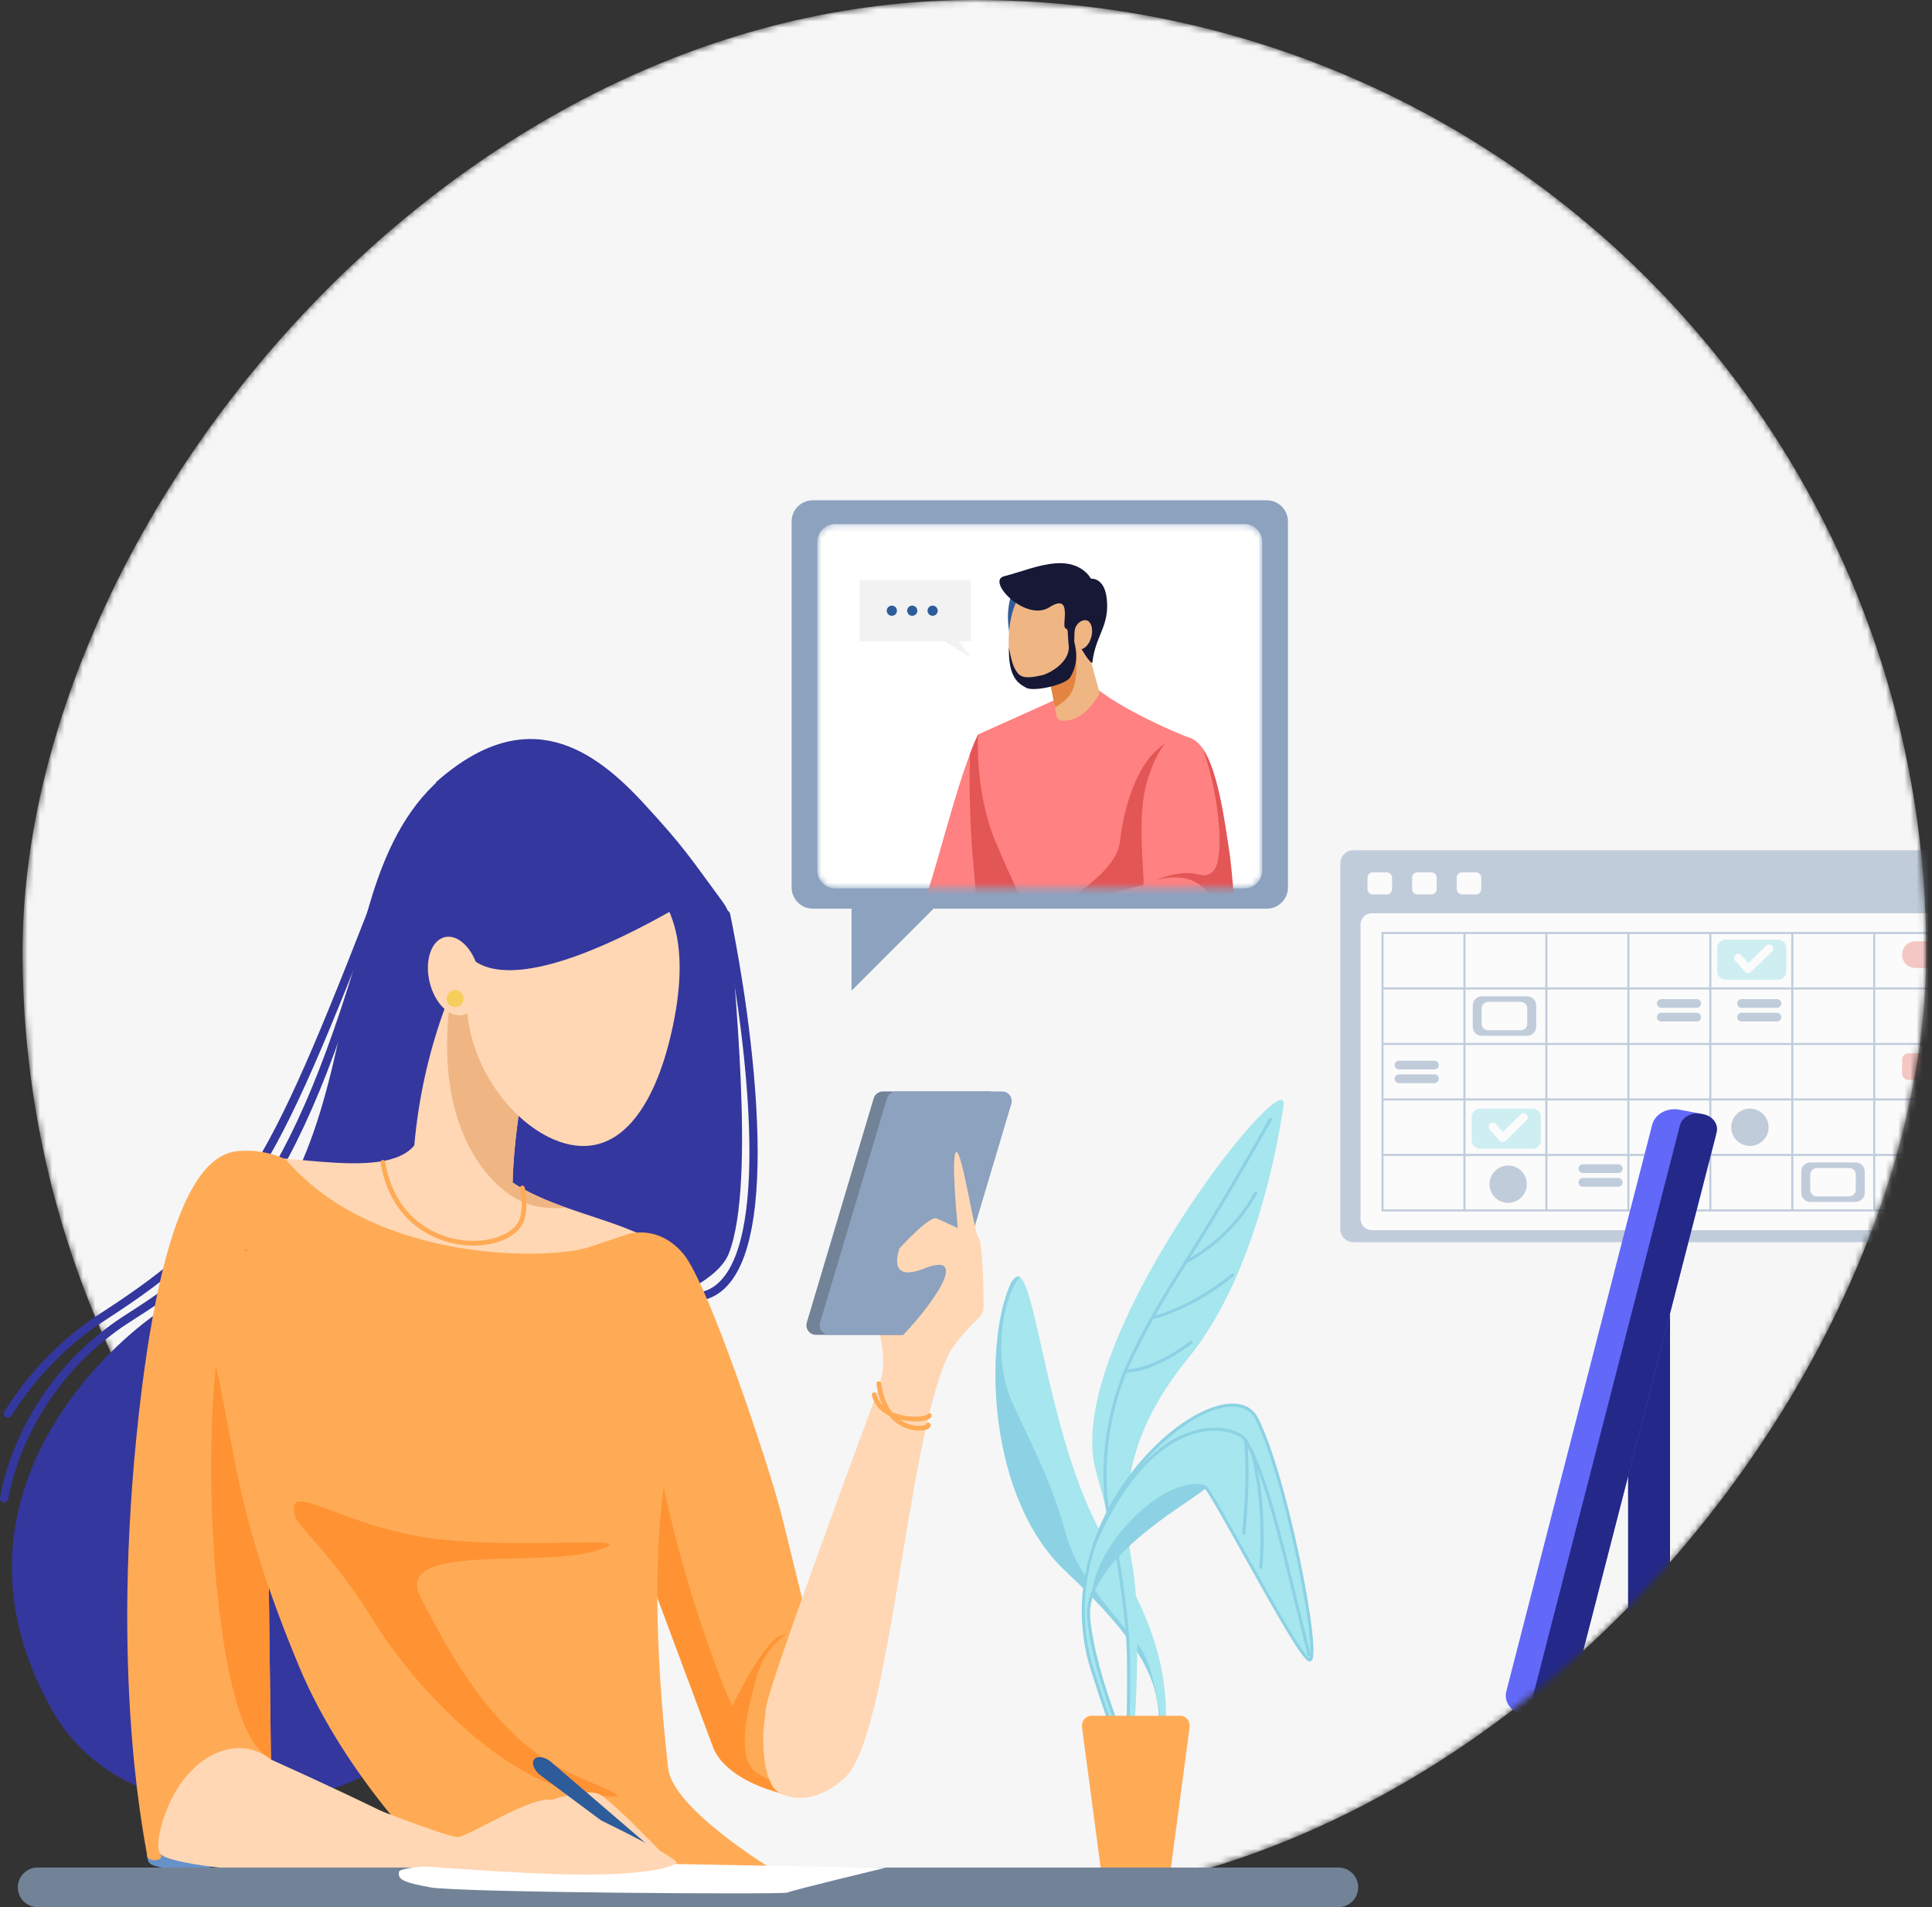 <svg width="314" height="310" viewBox="0 0 314 310" fill="none" xmlns="http://www.w3.org/2000/svg">
<rect x="0" y="0" width="314" height="310" fill="#333333" stroke="none"/>
<mask id="mask0_50_748" style="mask-type:alpha" maskUnits="userSpaceOnUse" x="3" y="0" width="311" height="310">
<rect width="309.388" height="309.388" rx="154.694" transform="matrix(-1 0 0 1 313.055 0)" fill="#6268F7"/>
</mask>
<g mask="url(#mask0_50_748)">
<rect width="309.388" height="309.388" rx="154.694" transform="matrix(-1 0 0 1 313.055 0)" fill="#F6F6F6"/>
<path d="M205.888 147.7H132.096C130.204 147.7 128.658 146.15 128.658 144.261V84.762C128.658 82.869 130.204 81.323 132.096 81.323H205.888C207.78 81.323 209.326 82.869 209.326 84.762V144.261C209.326 146.15 207.78 147.7 205.888 147.7Z" fill="#8CA2BF"/>
<path d="M138.399 142.682V161.027L159.534 139.891C159.534 139.891 138.83 142.682 138.399 142.682Z" fill="#8CA2BF"/>
<mask id="mask1_50_748" style="mask-type:alpha" maskUnits="userSpaceOnUse" x="132" y="85" width="74" height="60">
<path d="M202.239 144.405H135.745C134.14 144.405 132.829 143.091 132.829 141.489V88.086C132.829 86.484 134.14 85.17 135.745 85.17H202.239C203.844 85.17 205.155 86.484 205.155 88.086V141.489C205.155 143.091 203.844 144.405 202.239 144.405Z" fill="white"/>
</mask>
<g mask="url(#mask1_50_748)">
<path d="M202.239 144.405H135.745C134.14 144.405 132.829 143.091 132.829 141.489V88.086C132.829 86.484 134.14 85.17 135.745 85.17H202.239C203.844 85.17 205.155 86.484 205.155 88.086V141.489C205.155 143.091 203.844 144.405 202.239 144.405Z" fill="white"/>
<path d="M158.978 119.382C155.539 126.36 151.23 145.428 150.054 146.473C148.878 147.518 142.087 151.567 140.911 153.526C139.736 155.485 140.259 154.832 140.781 154.963C141.304 155.094 170.82 155.223 170.82 155.223C170.82 155.223 167.425 134.98 167.033 134.849C166.641 134.719 158.978 119.382 158.978 119.382Z" fill="#FF8181"/>
<path d="M154.089 155.129C159.511 155.167 165.231 155.197 168.38 155.213L164.068 129.427C161.769 124.968 158.977 119.381 158.977 119.381C158.543 120.261 158.096 121.333 157.643 122.536C157.196 141.904 159.986 147.332 157.89 150.783C156.255 153.475 154.763 154.681 154.089 155.129Z" fill="#E35656"/>
<path d="M177.079 110.959C181.981 115.484 192.894 119.775 192.894 119.775C192.894 119.775 194.551 135.095 193.42 143.768C192.289 152.442 192.918 154.202 192.918 154.202H170.417C170.417 154.202 167.396 150.011 161.868 136.981C158.349 128.683 158.977 119.381 158.977 119.381L172.679 113.221L177.079 110.959Z" fill="#FF8181"/>
<path d="M170.417 154.202H192.918C192.918 154.202 192.29 152.442 193.421 143.768C194.352 136.626 193.392 124.979 193.026 121.088L190.978 120.212C185.842 121.692 182.88 129.355 182.01 136.843C181.427 141.853 173.126 146.785 167.696 149.502C169.481 152.902 170.417 154.202 170.417 154.202Z" fill="#E35656"/>
<path d="M164.899 95.235C162.188 101.277 165.443 106.872 165.344 106.636C165.246 106.4 169.45 96.437 169.45 96.437L164.899 95.235Z" fill="#2E5B9A"/>
<path d="M175.178 99.703L178.618 112.277C178.715 112.632 178.633 113.009 178.401 113.294C177.593 114.289 176.445 116.334 174.127 116.99C173.677 117.117 173.122 117.151 172.673 117.152C172.2 117.154 171.793 116.821 171.703 116.357L169.399 104.432L175.178 99.703Z" fill="#EFB583"/>
<path d="M174.521 100.754L173.264 101.269L169.399 104.432L171.473 115.005C174.993 112.811 175.506 111.331 174.521 100.754Z" fill="#E38540"/>
<path d="M175.052 105.265C174.291 109.401 171.195 112.199 168.139 111.512C165.082 110.827 163.625 108.15 163.983 102.782C164.265 98.571 166.341 93.994 169.398 94.679C172.455 95.365 175.814 101.128 175.052 105.265Z" fill="#EFB583"/>
<path d="M192.895 119.775C197.447 120.804 198.293 130.05 199.773 139.803C199.944 140.926 200.818 150.426 200.818 150.426C200.818 150.426 200.905 152.168 199.163 153.039C197.676 153.783 197.073 154.344 188.453 154.432C180.175 154.515 169.5 154.171 169.5 154.171C169.5 154.171 169.405 151.09 170.254 149.584C171.532 147.321 184.622 144.07 185.842 143.896C186.015 141.458 184.639 132.636 186.538 126.655C187.844 122.54 189.248 120.385 191.008 119.822C191.594 119.634 192.22 119.623 192.895 119.775Z" fill="#FF8181"/>
<path d="M174.181 154.359C178.262 154.42 183.863 154.478 188.453 154.432C197.073 154.345 197.676 153.783 199.163 153.039C200.905 152.169 200.992 150.688 200.992 150.688C200.992 150.688 200.112 140.578 199.947 139.455C198.99 132.925 197.954 125.451 195.546 121.844C197.81 128.481 198.175 134.08 198.215 136.471C198.236 137.683 198.124 139.341 197.77 140.5C197.379 141.785 196.377 142.59 194.81 142.154C191.675 141.284 187.757 143.113 187.757 143.113C187.757 143.113 190.717 142.067 193.503 143.026C196.29 143.983 202.037 150.339 195.767 152.691C193.849 153.41 182.357 153.997 174.181 154.359Z" fill="#E35656"/>
<path d="M163.981 105.2C163.853 110.255 165.575 111.11 166.779 111.797C167.985 112.483 173.174 111.348 173.936 110.098C175.885 106.9 174.244 103.918 174.68 103.963C175.117 104.008 175.516 105.253 176.651 106.869C176.757 107.019 177.496 108.018 177.535 107.686C178.062 103.16 180.42 101.754 179.858 97.175C179.444 93.8 177.302 94.067 177.302 94.067C177.302 94.067 175.92 91.244 171.617 91.565C168.735 91.779 166.165 92.902 163.194 93.668C160.222 94.432 166.709 101.168 170.563 98.706C174.417 96.246 172.515 101.666 173.122 102.086C173.731 102.506 173.415 102.142 173.694 104.916C173.973 107.69 170.451 109.5 169.441 109.737C166.213 110.497 165.673 109.965 164.967 108.749C164.353 107.695 163.981 105.2 163.981 105.2Z" fill="#161836"/>
<path d="M177.342 103.635C176.972 104.908 176.066 105.732 175.321 105.472C174.574 105.214 174.553 104.178 174.64 102.697C174.719 101.362 175.915 100.6 176.662 100.859C177.407 101.118 177.713 102.361 177.342 103.635Z" fill="#EFB583"/>
<path d="M155.855 104.24L157.787 106.863L153.508 104.24H139.702V94.3H157.787V104.24H155.855Z" fill="#F2F2F2"/>
</g>
<path d="M345.349 310.605H-27.08C-28.965 310.605 -30.492 309.077 -30.492 307.192C-30.492 305.307 -28.965 303.78 -27.08 303.78H345.349C347.234 303.78 348.761 305.307 348.761 307.192C348.761 309.077 347.234 310.605 345.349 310.605Z" fill="#2E5B9A"/>
<path d="M61.198 303.121C61.198 303.121 47.161 303.301 46.98 304.542C46.804 305.786 47.514 306.32 52.492 307.211C57.465 308.098 113.446 308.455 113.979 308.098C114.513 307.745 130.863 303.831 130.863 303.831L91.589 303.121H61.198Z" fill="#DBE5EB"/>
<path d="M68.845 293.777C68.845 293.777 78.91 289.359 81.855 291.321C84.8 293.283 93.312 302.288 93.312 302.288L68.845 293.777Z" fill="#FFD7B4"/>
<path d="M92.756 303.087C92.565 303.327 92.277 303.426 92.119 303.308L71.407 287.89C70.292 287.058 69.762 285.788 70.299 285.118C70.837 284.448 72.191 284.687 73.244 285.593L92.83 302.417C92.981 302.55 92.948 302.848 92.756 303.087Z" fill="#2E5B9A"/>
<g opacity="0.5">
<path d="M322.656 201.913H219.965C218.792 201.913 217.841 200.962 217.841 199.789V140.33C217.841 139.157 218.792 138.202 219.965 138.202H322.656C323.829 138.202 324.78 139.157 324.78 140.33V199.789C324.78 200.962 323.829 201.913 322.656 201.913Z" fill="#8CA2BF"/>
<path d="M319.651 199.961H222.969C221.947 199.961 221.118 199.131 221.118 198.109V150.302C221.118 149.28 221.947 148.45 222.969 148.45H319.651C320.674 148.45 321.503 149.28 321.503 150.302V198.109C321.503 199.131 320.674 199.961 319.651 199.961Z" fill="white"/>
<path d="M225.383 145.387H223.124C222.647 145.387 222.257 145.002 222.257 144.524V142.664C222.257 142.186 222.647 141.801 223.124 141.801H225.383C225.856 141.801 226.246 142.186 226.246 142.664V144.524C226.246 145.002 225.856 145.387 225.383 145.387Z" fill="white"/>
<path d="M232.627 145.387H230.369C229.895 145.387 229.506 145.002 229.506 144.524V142.664C229.506 142.186 229.895 141.801 230.369 141.801H232.627C233.105 141.801 233.495 142.186 233.495 142.664V144.524C233.495 145.002 233.105 145.387 232.627 145.387Z" fill="white"/>
<path d="M239.875 145.387H237.617C237.14 145.387 236.754 145.002 236.754 144.524V142.664C236.754 142.186 237.14 141.801 237.617 141.801H239.875C240.353 141.801 240.739 142.186 240.739 142.664V144.524C240.739 145.002 240.353 145.387 239.875 145.387Z" fill="white"/>
<path d="M224.859 196.588H317.766V151.819H224.859V196.588ZM318.101 196.923H224.524V151.484H318.101V196.923Z" fill="#8CA2BF"/>
<path d="M317.933 187.902H224.692V187.567H317.933V187.902Z" fill="#8CA2BF"/>
<path d="M317.933 178.881H224.692V178.546H317.933V178.881Z" fill="#8CA2BF"/>
<path d="M317.933 169.86H224.692V169.525H317.933V169.86Z" fill="#8CA2BF"/>
<path d="M317.933 160.84H224.692V160.505H317.933V160.84Z" fill="#8CA2BF"/>
<path d="M304.777 196.755H304.446V151.651H304.777V196.755Z" fill="#8CA2BF"/>
<path d="M291.458 196.755H291.122V151.651H291.458V196.755Z" fill="#8CA2BF"/>
<path d="M278.138 196.755H277.803V151.651H278.138V196.755Z" fill="#8CA2BF"/>
<path d="M264.818 196.755H264.483V151.651H264.818V196.755Z" fill="#8CA2BF"/>
<path d="M251.499 196.755H251.163V151.651H251.499V196.755Z" fill="#8CA2BF"/>
<path d="M238.179 196.755H237.844V151.651H238.179V196.755Z" fill="#8CA2BF"/>
<path d="M314.443 157.349H311.309C310.111 157.349 309.135 156.369 309.135 155.175C309.135 153.977 310.111 153 311.309 153H314.443C315.637 153 316.618 153.977 316.618 155.175C316.618 156.369 315.637 157.349 314.443 157.349Z" fill="#F39892"/>
<path d="M315.583 175.55H310.169C309.6 175.55 309.135 175.085 309.135 174.515V172.24C309.135 171.67 309.6 171.205 310.169 171.205H315.583C316.153 171.205 316.618 171.67 316.618 172.24V174.515C316.618 175.085 316.153 175.55 315.583 175.55Z" fill="#F39892"/>
<path d="M248.193 168.373H240.835C240.018 168.373 239.356 167.707 239.356 166.894V163.429C239.356 162.616 240.018 161.95 240.835 161.95H248.193C249.006 161.95 249.672 162.616 249.672 163.429V166.894C249.672 167.707 249.006 168.373 248.193 168.373Z" fill="#8CA2BF"/>
<path d="M247.154 167.468H241.87C241.284 167.468 240.806 166.99 240.806 166.404V163.915C240.806 163.333 241.284 162.855 241.87 162.855H247.154C247.74 162.855 248.218 163.333 248.218 163.915V166.404C248.218 166.99 247.74 167.468 247.154 167.468Z" fill="white"/>
<path d="M301.589 195.373H294.231C293.418 195.373 292.752 194.707 292.752 193.894V190.429C292.752 189.616 293.418 188.95 294.231 188.95H301.589C302.401 188.95 303.068 189.616 303.068 190.429V193.894C303.068 194.707 302.401 195.373 301.589 195.373Z" fill="#8CA2BF"/>
<path d="M300.55 194.468H295.266C294.684 194.468 294.206 193.99 294.206 193.408V190.919C294.206 190.332 294.684 189.855 295.266 189.855H300.55C301.136 189.855 301.614 190.332 301.614 190.919V193.408C301.614 193.99 301.136 194.468 300.55 194.468Z" fill="white"/>
<path d="M275.762 163.823H269.997C269.607 163.823 269.289 163.5 269.289 163.115C269.289 162.725 269.607 162.407 269.997 162.407H275.762C276.152 162.407 276.47 162.725 276.47 163.115C276.47 163.5 276.152 163.823 275.762 163.823Z" fill="#8CA2BF"/>
<path d="M275.762 166.043H269.997C269.607 166.043 269.289 165.729 269.289 165.34C269.289 164.95 269.607 164.631 269.997 164.631H275.762C276.152 164.631 276.47 164.95 276.47 165.34C276.47 165.729 276.152 166.043 275.762 166.043Z" fill="#8CA2BF"/>
<path d="M263.021 190.672H257.256C256.866 190.672 256.547 190.353 256.547 189.964C256.547 189.574 256.866 189.255 257.256 189.255H263.021C263.411 189.255 263.729 189.574 263.729 189.964C263.729 190.353 263.411 190.672 263.021 190.672Z" fill="#8CA2BF"/>
<path d="M263.021 192.896H257.256C256.866 192.896 256.547 192.578 256.547 192.188C256.547 191.799 256.866 191.48 257.256 191.48H263.021C263.411 191.48 263.729 191.799 263.729 192.188C263.729 192.578 263.411 192.896 263.021 192.896Z" fill="#8CA2BF"/>
<path d="M233.134 173.833H227.369C226.979 173.833 226.661 173.514 226.661 173.124C226.661 172.735 226.979 172.416 227.369 172.416H233.134C233.524 172.416 233.842 172.735 233.842 173.124C233.842 173.514 233.524 173.833 233.134 173.833Z" fill="#8CA2BF"/>
<path d="M233.134 176.057H227.369C226.979 176.057 226.661 175.739 226.661 175.349C226.661 174.96 226.979 174.641 227.369 174.641H233.134C233.524 174.641 233.842 174.96 233.842 175.349C233.842 175.739 233.524 176.057 233.134 176.057Z" fill="#8CA2BF"/>
<path d="M288.805 163.823H283.044C282.655 163.823 282.336 163.5 282.336 163.115C282.336 162.725 282.655 162.407 283.044 162.407H288.805C289.195 162.407 289.513 162.725 289.513 163.115C289.513 163.5 289.195 163.823 288.805 163.823Z" fill="#8CA2BF"/>
<path d="M288.805 166.043H283.044C282.655 166.043 282.336 165.729 282.336 165.34C282.336 164.95 282.655 164.631 283.044 164.631H288.805C289.195 164.631 289.513 164.95 289.513 165.34C289.513 165.729 289.195 166.043 288.805 166.043Z" fill="#8CA2BF"/>
<path d="M249.085 186.725H240.546C239.809 186.725 239.201 186.122 239.201 185.384V181.546C239.201 180.809 239.809 180.205 240.546 180.205H249.085C249.822 180.205 250.43 180.809 250.43 181.546V185.384C250.43 186.122 249.822 186.725 249.085 186.725Z" fill="#A6E6EE"/>
<path d="M244.212 185.652H244.187C244.003 185.644 243.831 185.56 243.709 185.422L242.113 183.607C241.866 183.331 241.895 182.908 242.172 182.661C242.448 182.418 242.872 182.443 243.119 182.723L244.25 184.005L247.154 181.161C247.418 180.901 247.845 180.905 248.105 181.173C248.36 181.437 248.356 181.86 248.092 182.12L244.682 185.459C244.556 185.581 244.388 185.652 244.212 185.652Z" fill="white"/>
<path d="M288.981 159.268H280.442C279.705 159.268 279.097 158.665 279.097 157.928V154.09C279.097 153.352 279.705 152.749 280.442 152.749H288.981C289.719 152.749 290.322 153.352 290.322 154.09V157.928C290.322 158.665 289.719 159.268 288.981 159.268Z" fill="#A6E6EE"/>
<path d="M284.108 158.192H284.083C283.899 158.187 283.727 158.104 283.606 157.965L282.005 156.151C281.762 155.875 281.791 155.447 282.068 155.204C282.345 154.961 282.768 154.986 283.015 155.267L284.142 156.549L287.05 153.704C287.314 153.444 287.741 153.449 288.001 153.717C288.256 153.981 288.252 154.404 287.988 154.664L284.578 158.003C284.452 158.125 284.284 158.192 284.108 158.192Z" fill="white"/>
<path d="M287.443 183.239C287.443 184.915 286.082 186.272 284.406 186.272C282.734 186.272 281.372 184.915 281.372 183.239C281.372 181.563 282.734 180.205 284.406 180.205C286.082 180.205 287.443 181.563 287.443 183.239Z" fill="#8CA2BF"/>
<path d="M248.151 192.49C248.151 194.166 246.793 195.524 245.117 195.524C243.441 195.524 242.084 194.166 242.084 192.49C242.084 190.814 243.441 189.457 245.117 189.457C246.793 189.457 248.151 190.814 248.151 192.49Z" fill="#8CA2BF"/>
</g>
<path d="M38.403 291.896C38.403 291.896 55.098 298.522 57.061 298.522C59.026 298.522 69.99 291.159 73.671 292.139C77.353 293.122 95.355 302.204 94.866 302.94C94.376 303.676 89.218 305.396 73.999 304.906C58.78 304.413 33.985 302.204 33.985 302.204L38.403 291.896Z" fill="#FFD7B4"/>
<path d="M187.332 298.209C191.323 276.313 190.449 268.48 179.759 250.605C169.07 232.73 168.049 199.467 164.021 209.223C159.991 218.979 160.533 243.48 173.162 255.368C185.789 267.258 187.489 272.582 188.24 277.42C188.99 282.26 186.435 297.133 186.435 297.133L187.332 298.209Z" fill="#A6E6EE"/>
<path d="M189.331 284.098C189.337 284.013 189.344 283.93 189.35 283.848C189.116 282.051 187.847 272.81 186.092 269.165C184.144 265.118 175.599 258.074 173.202 249.231C170.802 240.385 167.002 233.531 164.507 227.944C161.214 220.569 163.015 210.763 165.737 207.579C165.671 207.534 165.605 207.505 165.538 207.486L164.634 208.033C164.435 208.316 164.232 208.71 164.021 209.223C159.991 218.979 160.533 243.48 173.16 255.368C185.789 267.258 187.489 272.583 188.24 277.42C188.441 278.726 188.404 280.763 188.24 283.04L189.331 284.098Z" fill="#8CD2E4"/>
<path d="M181.877 294.347C184.846 268.612 183.856 259.705 178.116 239.116C172.376 218.53 209.79 171.615 208.602 179.731C207.413 187.846 203.453 208.039 193.161 220.708C182.867 233.376 182.076 243.671 184.055 254.559C186.034 265.445 183.66 290.784 183.66 290.784L182.472 295.336L181.877 294.347Z" fill="#A6E6EE"/>
<path d="M183.243 283.653H183.235C183.096 283.647 182.991 283.533 182.995 283.394C182.999 283.316 183.293 275.383 183.146 268.871C182.997 262.352 181.231 251.185 180.157 247.349C179.178 243.855 177.948 232.138 183.92 220.041C186.895 214.015 189.269 210.204 192.557 204.932C195.804 199.72 199.847 193.234 206.26 181.808C206.326 181.687 206.477 181.644 206.598 181.712C206.718 181.779 206.761 181.93 206.693 182.05C200.274 193.487 196.229 199.978 192.977 205.195C189.698 210.455 187.33 214.257 184.365 220.26C178.462 232.219 179.671 243.772 180.635 247.214C181.716 251.075 183.494 262.307 183.641 268.861C183.79 275.387 183.494 283.334 183.492 283.415C183.488 283.548 183.376 283.653 183.243 283.653Z" fill="#8CD2E4"/>
<path d="M182.867 303.592C184.649 286.369 184.947 294.862 177.547 271.463C169.08 244.681 199.296 220.904 204.246 230.605C209.195 240.305 214.936 270.79 212.758 269.801C210.58 268.811 196.129 240.503 195.734 241.692C195.339 242.878 176.137 252.777 176.928 262.872C177.721 272.968 185.044 289.002 185.044 289.002L184.846 303.791L182.867 303.592Z" fill="#A6E6EE"/>
<path d="M183.14 302.919L184.601 303.066L184.796 289.054C184.339 288.044 177.445 272.632 176.682 262.891C176.058 254.946 187.41 247.245 192.867 243.544C194.163 242.664 195.388 241.834 195.5 241.605C195.537 241.497 195.633 241.418 195.749 241.408C196.229 241.362 197.177 242.925 202.54 252.557C206.391 259.469 211.651 268.917 212.835 269.56C212.926 269.413 213.195 268.602 212.671 264.42C212.292 261.398 211.599 257.422 210.717 253.224C208.616 243.225 206.113 234.813 204.025 230.718C202.876 228.464 200.127 228.027 196.485 229.52C186.618 233.565 171.498 251.51 177.785 271.388C179.768 277.662 181.171 281.533 182.196 284.361C184.504 290.735 184.504 290.735 183.662 298.162C183.508 299.518 183.335 301.046 183.14 302.919ZM184.846 303.59L184.821 303.588L182.842 303.389C182.776 303.383 182.716 303.349 182.674 303.3C182.633 303.248 182.612 303.182 182.62 303.118C182.825 301.126 183.016 299.452 183.169 298.106C183.997 290.793 183.997 290.793 181.728 284.529C180.702 281.699 179.298 277.822 177.311 271.539C175.825 266.838 175.442 261.967 176.17 257.062C176.812 252.737 178.296 248.473 180.581 244.389C184.502 237.384 190.671 231.366 196.297 229.06C200.207 227.458 203.186 227.98 204.468 230.493C206.569 234.61 209.08 243.039 211.185 253.044C212.402 258.817 214.188 268.871 213.172 269.931C213.035 270.076 212.843 270.111 212.655 270.026C211.466 269.486 207.533 262.545 202.108 252.799C199.386 247.912 196.579 242.869 195.821 242C195.515 242.339 194.745 242.871 193.147 243.956C187.767 247.604 176.576 255.194 177.176 262.853C177.955 272.788 185.198 288.739 185.27 288.899C185.287 288.932 185.293 288.969 185.293 289.006L185.094 303.343C185.094 303.414 185.063 303.48 185.011 303.525C184.966 303.567 184.908 303.59 184.846 303.59Z" fill="#8CD2E4"/>
<path d="M189.09 304.306H180.106C179.489 304.306 178.936 303.954 178.878 303.517L175.86 280.826C175.719 279.778 176.413 278.896 177.402 278.896H191.793C192.783 278.896 193.474 279.778 193.335 280.826L190.317 303.517C190.259 303.954 189.707 304.306 189.09 304.306Z" fill="#FFAB56"/>
<path d="M178.447 271.763L178.607 271.488C178.025 269.387 177.538 267.294 177.228 265.338C177.549 269.037 178.447 271.763 178.447 271.763Z" fill="#8CD2E4"/>
<path d="M178.447 255.176C177.863 256.635 177.507 258.157 177.313 259.657C179.965 250.953 194.73 243.095 195.688 241.768L195.86 241.435C190.313 239.887 181.445 247.68 178.447 255.176Z" fill="#8CD2E4"/>
<path d="M212.773 269.264C212.661 269.264 212.559 269.188 212.53 269.074L209.848 258.159C207.753 249.605 205.145 238.959 202.218 234.221C201.735 233.44 199.628 232.383 196.643 232.594C192.608 232.879 184.829 235.668 178.075 251.127C178.021 251.253 177.874 251.311 177.748 251.257C177.623 251.201 177.566 251.054 177.619 250.928C184.479 235.229 192.461 232.393 196.608 232.099C199.833 231.871 202.079 233.049 202.642 233.96C205.608 238.767 208.117 249.005 210.33 258.041L213.013 268.956C213.046 269.088 212.965 269.223 212.833 269.256C212.812 269.262 212.791 269.264 212.773 269.264Z" fill="#8CD2E4"/>
<path d="M204.902 255.025L204.873 255.023C204.739 255.006 204.639 254.884 204.656 254.747C204.666 254.658 205.672 245.685 203.313 236.249C203.279 236.117 203.36 235.982 203.495 235.947C203.627 235.916 203.762 235.997 203.795 236.129C206.178 245.656 205.161 254.714 205.151 254.805C205.134 254.932 205.029 255.025 204.902 255.025Z" fill="#8CD2E4"/>
<path d="M202.131 249.479L202.102 249.477C201.965 249.46 201.868 249.336 201.884 249.202C201.892 249.119 202.847 240.903 202.182 234.115C202.17 233.979 202.269 233.856 202.406 233.844C202.54 233.827 202.663 233.929 202.677 234.066C203.346 240.909 202.387 249.177 202.377 249.26C202.362 249.386 202.255 249.479 202.131 249.479Z" fill="#8CD2E4"/>
<path d="M192.687 205.41C192.594 205.41 192.505 205.358 192.463 205.269C192.403 205.145 192.455 204.998 192.579 204.938C192.65 204.903 199.752 201.429 203.859 193.801C203.925 193.681 204.076 193.636 204.196 193.702C204.316 193.766 204.362 193.917 204.298 194.037C200.11 201.812 192.867 205.35 192.794 205.385C192.759 205.402 192.722 205.41 192.687 205.41Z" fill="#8CD2E4"/>
<path d="M187.44 214.404C187.326 214.404 187.222 214.324 187.197 214.206C187.17 214.071 187.255 213.941 187.39 213.912C187.448 213.899 193.267 212.653 200.174 207.068C200.282 206.981 200.437 206.998 200.524 207.103C200.611 207.211 200.595 207.366 200.487 207.453C193.476 213.121 187.549 214.386 187.491 214.398L187.44 214.404Z" fill="#8CD2E4"/>
<path d="M183.105 223.103C183.003 223.103 182.943 223.098 182.924 223.096C182.788 223.086 182.686 222.968 182.697 222.831C182.705 222.693 182.827 222.591 182.962 222.602C183.001 222.604 187.011 222.823 193.436 218.004C193.548 217.921 193.703 217.944 193.784 218.054C193.867 218.163 193.844 218.319 193.734 218.401C187.835 222.827 183.974 223.103 183.105 223.103Z" fill="#8CD2E4"/>
<path d="M264.604 201.597V292.367C264.604 295.386 261.758 297.83 258.249 297.83H239.19C235.94 297.83 233.304 300.098 233.304 302.896H260.731C266.636 302.896 271.422 298.78 271.422 293.7V201.597H264.604Z" fill="#242888"/>
<path d="M250.666 279.335L247.639 278.757C245.64 278.377 244.37 276.662 244.812 274.943L268.528 182.806C268.973 181.091 270.969 179.994 272.964 180.377L275.99 180.951C277.986 181.334 279.26 183.049 278.818 184.765L255.098 276.901C254.656 278.62 252.661 279.714 250.666 279.335Z" fill="#6268F7"/>
<path d="M251.49 279.493L251.137 279.423C249.594 279.128 248.611 277.803 248.95 276.478L273.034 182.92C273.377 181.591 274.919 180.748 276.462 181.043L276.815 181.109C278.358 181.404 279.341 182.729 278.998 184.054L254.918 277.615C254.575 278.94 253.033 279.783 251.49 279.493Z" fill="#242888"/>
<ellipse cx="144.948" cy="99.27" rx="0.828" ry="0.828" fill="#2E5B9A"/>
<ellipse cx="148.262" cy="99.27" rx="0.828" ry="0.828" fill="#2E5B9A"/>
<ellipse cx="151.575" cy="99.27" rx="0.828" ry="0.828" fill="#2E5B9A"/>
</g>
<path d="M70.868 127.149C85.675 113.959 96.55 121.826 104.65 130.619C111.104 137.629 112.007 139.183 117.34 146.443C118.132 147.522 118.739 148.719 118.767 150.056C118.916 158.086 123.021 192.027 118.458 203.739C113.134 217.391 47.496 223.641 47.496 223.641L70.868 127.149Z" fill="#34379E"/>
<path d="M112.902 211.512C112.545 211.512 112.246 211.231 112.229 210.87C112.208 210.496 112.496 210.18 112.871 210.159C114.818 210.062 116.403 209.187 117.715 207.484C125.075 197.947 120.939 166.115 117.333 148.806C117.257 148.442 117.49 148.084 117.857 148.008C118.222 147.928 118.579 148.164 118.656 148.532C119.443 152.311 122.077 165.727 122.9 179.701C123.743 194.057 122.358 203.68 118.787 208.309C117.24 210.315 115.272 211.394 112.937 211.512H112.902Z" fill="#34379E"/>
<path d="M76.42 123.214C47.961 138.951 65.315 192.17 29.215 211.145C19.217 216.402 -11.508 243.077 8.623 278.248C21.792 301.255 61.148 296.296 74.105 275.933C87.063 255.574 76.42 123.214 76.42 123.214Z" fill="#34379E"/>
<path d="M0.679 244.216L0.589 244.209C0.218 244.16 -0.043 243.82 0.006 243.449C0.034 243.261 0.651 238.785 3.49 232.844C6.106 227.371 11.183 219.602 20.522 213.661C37.224 203.031 48.311 193.013 61.421 143.636C61.515 143.275 61.886 143.06 62.247 143.157C62.608 143.25 62.823 143.622 62.726 143.983C56.393 167.844 50.112 183.973 42.963 194.745C36.321 204.749 29.492 209.555 21.25 214.799C3.899 225.841 1.373 243.452 1.349 243.629C1.304 243.969 1.012 244.216 0.679 244.216Z" fill="#34379E"/>
<path d="M1.301 230.432C1.179 230.432 1.051 230.401 0.94 230.328C0.624 230.13 0.53 229.71 0.731 229.398C4.858 222.863 10.115 217.505 16.354 213.47C39.809 198.301 43.692 189.581 63.063 139.631C63.198 139.284 63.59 139.11 63.938 139.246C64.288 139.381 64.458 139.773 64.326 140.12C54.637 165.092 48.849 179.725 42.52 190.098C35.718 201.237 28.045 207.518 17.09 214.604C11.014 218.533 5.895 223.752 1.873 230.12C1.745 230.321 1.526 230.432 1.301 230.432Z" fill="#34379E"/>
<path d="M75.437 156.427C65.638 176.779 67.144 195.248 67.144 195.248C67.144 195.248 68.275 202.407 72.8 203.916C77.322 205.422 83.728 200.901 83.353 194.87C82.975 188.838 84.859 174.142 87.121 168.864C89.381 163.589 75.437 156.427 75.437 156.427Z" fill="#FFD7B4"/>
<path d="M23.662 297.841C24.28 303.393 22.892 302.931 27.826 303.854C32.765 304.781 41.558 301.387 41.558 301.387L31.685 283.03L23.662 297.841Z" fill="#6791C9"/>
<path d="M68.327 184.317C65.551 193.343 44.727 186.399 37.439 188.481C30.152 190.563 23.902 221.108 22.861 248.526C21.82 275.944 23.208 297.809 25.984 301.279C28.76 304.75 74.577 306.138 78.741 304.75C82.906 303.362 44.032 286.011 44.032 286.011C44.032 286.011 41.603 254.078 44.727 237.765C47.85 221.455 75.965 199.936 75.965 199.936L68.327 184.317Z" fill="#FFD7B4"/>
<path d="M78.047 187.093C85.334 198.201 104.424 196.813 111.017 205.835C117.61 214.858 131.495 264.492 131.495 264.492L146.073 214.164C146.073 214.164 157.892 212.179 154.054 220.414C147.225 235.054 144.681 282.298 137.276 289.009C129.041 296.47 120.848 290.397 116.222 277.332C111.749 264.693 100.606 237.418 92.621 227.007C84.64 216.593 75.965 199.936 75.965 199.936L78.047 187.093Z" fill="#FFD7B4"/>
<path d="M46.462 188.481C61.04 205.488 89.499 204.794 95.745 202.712C101.995 200.63 101.995 200.63 101.995 200.63C101.995 200.63 106.853 198.895 111.017 203.753C115.182 208.612 125.249 239.156 126.984 246.097C128.719 253.037 131.495 264.492 131.495 264.492C131.495 264.492 124.048 273.428 124.048 282.454C124.048 291.476 127.209 291.553 127.209 291.553C127.209 291.553 117.958 289.481 115.876 283.929C113.794 278.373 95.051 228.048 95.051 228.048L43.338 229.089L44.032 286.011C44.032 286.011 39.521 281.843 33.275 286.011C27.025 290.175 24.943 299.891 25.984 301.28C27.025 302.668 23.902 302.668 23.902 301.627C23.902 300.586 18.003 275.25 22.167 233.6C26.331 191.951 34.316 187.44 38.827 187.093C43.338 186.746 46.462 188.481 46.462 188.481Z" fill="#FFAB56"/>
<path d="M125.093 290.834C125.19 290.869 125.25 290.869 125.25 290.869C125.25 290.869 125.19 290.858 125.093 290.834Z" fill="#6791C9"/>
<path d="M127.095 265.752C124.086 266.678 118.995 277.321 118.995 277.321C118.995 277.321 107.426 252.1 103.956 217.162L99.826 240.863C105.528 256.17 114.474 280.188 115.876 283.928C117.781 289.005 125.464 291.126 126.515 291.362C126.227 291.264 125.592 290.879 125.065 289.352C124.763 289.078 123.024 288.266 122.698 287.968C119.922 285.421 121.077 279.407 122.931 272.695C124.78 265.984 130.103 264.829 127.095 265.752Z" fill="#FF9334"/>
<path d="M45.827 229.04L40.09 202.813C33.844 211.606 33.15 241.689 35.697 262.281C37.783 279.171 40.906 283.554 43.05 285.316C43.685 285.688 44.033 286.01 44.033 286.01L43.339 229.089L45.827 229.04Z" fill="#FF9334"/>
<path d="M29.215 202.584C39.861 231.275 34.538 237.06 48.544 270.738C56.369 289.547 71.451 303.709 71.451 303.709C71.451 303.709 83.6 306.832 98.868 305.791C114.141 304.75 125.322 303.702 125.322 303.702C125.322 303.702 109.282 293.992 108.588 287.399C107.894 280.802 104.882 254.647 108.814 236.134C111.889 221.68 99.219 207.223 99.219 207.223L78.047 206.182L29.215 202.584Z" fill="#FFAB56"/>
<path d="M99.746 292.038C98.962 292.038 97.373 291.851 94.701 291.438C81.278 289.356 66.932 273.622 60.686 263.441C54.44 253.259 48.373 248.043 47.961 246.548C47.461 244.74 47.801 244.056 48.88 244.056C51.802 244.056 60.131 249.067 71.794 250.25C76.433 250.722 81.229 250.84 85.484 250.84C87.656 250.84 89.686 250.809 91.484 250.778C93.281 250.747 94.843 250.715 96.075 250.715C99.51 250.715 100.409 250.955 96.783 252.1C87.989 254.876 63.923 250.712 68.32 259.505C73.494 269.853 79.605 279.868 88.454 285.886C93.087 289.037 102.915 292.038 99.746 292.038Z" fill="#FF9334"/>
<path d="M83.312 192.229C83.454 185.302 85.144 173.479 87.122 168.864C88.743 165.085 82.042 160.338 78.113 157.947L74.792 157.804C74.286 158.908 73.81 160.008 73.366 161.094C69.858 184.129 80.359 193.648 85.366 195.564C87.531 196.389 89.954 196.483 92.025 196.296C88.93 195.196 85.918 193.946 83.312 192.229Z" fill="#EFB583"/>
<path d="M76.958 202.469C75.754 202.469 74.501 202.324 73.262 202.022C70.364 201.317 63.459 198.635 61.852 188.995C61.814 188.787 61.956 188.589 62.164 188.554C62.373 188.519 62.57 188.658 62.605 188.866C64.139 198.055 70.694 200.606 73.442 201.279C77.714 202.32 82.243 201.356 83.981 199.037C85.376 197.177 84.54 193.218 84.53 193.176C84.485 192.972 84.617 192.767 84.825 192.722C85.029 192.677 85.234 192.808 85.279 193.013C85.317 193.19 86.199 197.358 84.596 199.496C83.173 201.394 80.24 202.469 76.958 202.469Z" fill="#FFAB56"/>
<path d="M109.616 165.481C107.263 177.914 101.825 187.943 92.622 186.052C83.422 184.161 73.748 171.029 76.295 158.637C78.838 146.242 88.364 137.726 97.567 139.617C106.766 141.509 112.753 148.917 109.616 165.481Z" fill="#FFD7B4"/>
<path d="M142.367 226.879C142.367 226.879 125.359 272.578 124.551 277.321C123.739 282.065 125.359 285.074 125.821 285.074C126.286 285.074 140.746 260.317 140.746 260.317L142.367 226.879Z" fill="#FFD7B4"/>
<path d="M143.061 224.873C144.449 220.247 142.291 214.382 142.291 214.382L148.461 215.156L143.061 224.873Z" fill="#FFD7B4"/>
<path d="M149.842 216.982H132.623C131.578 216.982 130.829 215.972 131.127 214.972L141.996 178.529C142.194 177.869 142.801 177.415 143.492 177.415H160.711C161.755 177.415 162.505 178.421 162.206 179.424L151.338 215.864C151.14 216.527 150.533 216.982 149.842 216.982Z" fill="#728398"/>
<path d="M152 216.982H134.785C133.74 216.982 132.987 215.972 133.286 214.972L144.154 178.529C144.352 177.869 144.963 177.415 145.653 177.415H162.869C163.914 177.415 164.667 178.421 164.368 179.424L153.499 215.864C153.302 216.527 152.691 216.982 152 216.982Z" fill="#8CA2BF"/>
<path d="M151.237 227.805C151.747 221.795 156.952 216.163 158.934 214.365C159.534 213.817 159.874 213.043 159.867 212.231C159.84 209.236 159.704 202.164 159.087 201.338C158.299 200.287 156.324 186.746 155.405 187.27C154.485 187.797 155.668 199.627 155.668 199.627C155.668 199.627 153.434 198.576 152.25 198.052C151.067 197.524 146.202 202.914 146.202 202.914C146.202 202.914 143.922 208.677 150.158 206.21C157.563 203.278 152.007 211.454 147.073 216.697C143.006 221.021 146.465 221.975 146.465 221.975L149.752 221.843L151.237 227.805Z" fill="#FFD7B4"/>
<path d="M149.373 232.531C148.828 232.531 148.211 232.448 147.586 232.254C145.986 231.758 143.189 230.144 142.45 224.966C142.419 224.758 142.565 224.564 142.776 224.533C142.985 224.505 143.179 224.647 143.21 224.859C143.842 229.287 145.99 230.901 147.68 231.477C149.061 231.949 150.203 231.73 150.491 231.57C150.508 231.438 150.595 231.32 150.73 231.268C150.924 231.189 151.15 231.282 151.226 231.48C151.303 231.674 151.258 231.89 151.105 232.056C150.838 232.348 150.185 232.531 149.373 232.531Z" fill="#FFAB56"/>
<path d="M148.728 231.046C148.214 231.046 147.683 231.008 147.173 230.932C144.199 230.502 142.204 228.992 141.704 226.792C141.656 226.584 141.788 226.379 141.992 226.33C142.201 226.285 142.405 226.414 142.45 226.622C142.929 228.721 144.838 229.613 146.354 229.991C148.482 230.522 150.48 230.196 150.716 229.919C150.82 229.735 151.049 229.676 151.237 229.78C151.421 229.884 151.483 230.123 151.379 230.307C151.095 230.814 149.977 231.046 148.728 231.046Z" fill="#FFAB56"/>
<path d="M112.055 146.353C76.961 167.025 75.032 153.141 75.032 153.141L77.114 133.395L97.938 134.554L112.055 146.353Z" fill="#34379E"/>
<path d="M77.749 157.728C78.564 161.223 77.45 164.471 75.257 164.984C73.064 165.494 70.628 163.079 69.809 159.585C68.994 156.09 70.108 152.842 72.301 152.328C74.494 151.818 76.93 154.237 77.749 157.728Z" fill="#FFD7B4"/>
<path d="M75.344 162.319C75.344 163.082 74.723 163.7 73.959 163.7C73.199 163.7 72.578 163.082 72.578 162.319C72.578 161.556 73.199 160.938 73.959 160.938C74.723 160.938 75.344 161.556 75.344 162.319Z" fill="#F5CE5C"/>
<path d="M217.527 310H6.114C4.337 310 2.897 308.56 2.897 306.783C2.897 305.006 4.337 303.566 6.114 303.566H217.527C219.303 303.566 220.744 305.006 220.744 306.783C220.744 308.56 219.303 310 217.527 310Z" fill="#728398"/>
<path d="M78.238 302.945C78.238 302.945 65.007 303.115 64.837 304.285C64.67 305.458 65.34 305.961 70.031 306.801C74.72 307.637 127.487 307.974 127.99 307.637C128.494 307.304 143.905 303.615 143.905 303.615L106.885 302.945H78.238Z" fill="white"/>
<path d="M85.446 294.138C85.446 294.138 94.933 289.974 97.709 291.823C100.485 293.673 108.509 302.161 108.509 302.161L85.446 294.138Z" fill="#FFD7B4"/>
<path d="M107.984 302.914C107.804 303.14 107.533 303.233 107.384 303.122L87.861 288.589C86.809 287.805 86.31 286.608 86.816 285.976C87.323 285.344 88.6 285.57 89.593 286.424L108.054 302.282C108.196 302.407 108.165 302.688 107.984 302.914Z" fill="#2E5B9A"/>
<path d="M56.751 292.364C56.751 292.364 72.488 298.611 74.338 298.611C76.191 298.611 86.525 291.67 89.995 292.593C93.465 293.52 110.434 302.081 109.973 302.775C109.511 303.469 104.65 305.09 90.304 304.628C75.958 304.163 52.586 302.081 52.586 302.081L56.751 292.364Z" fill="#FFD7B4"/>
</svg>
